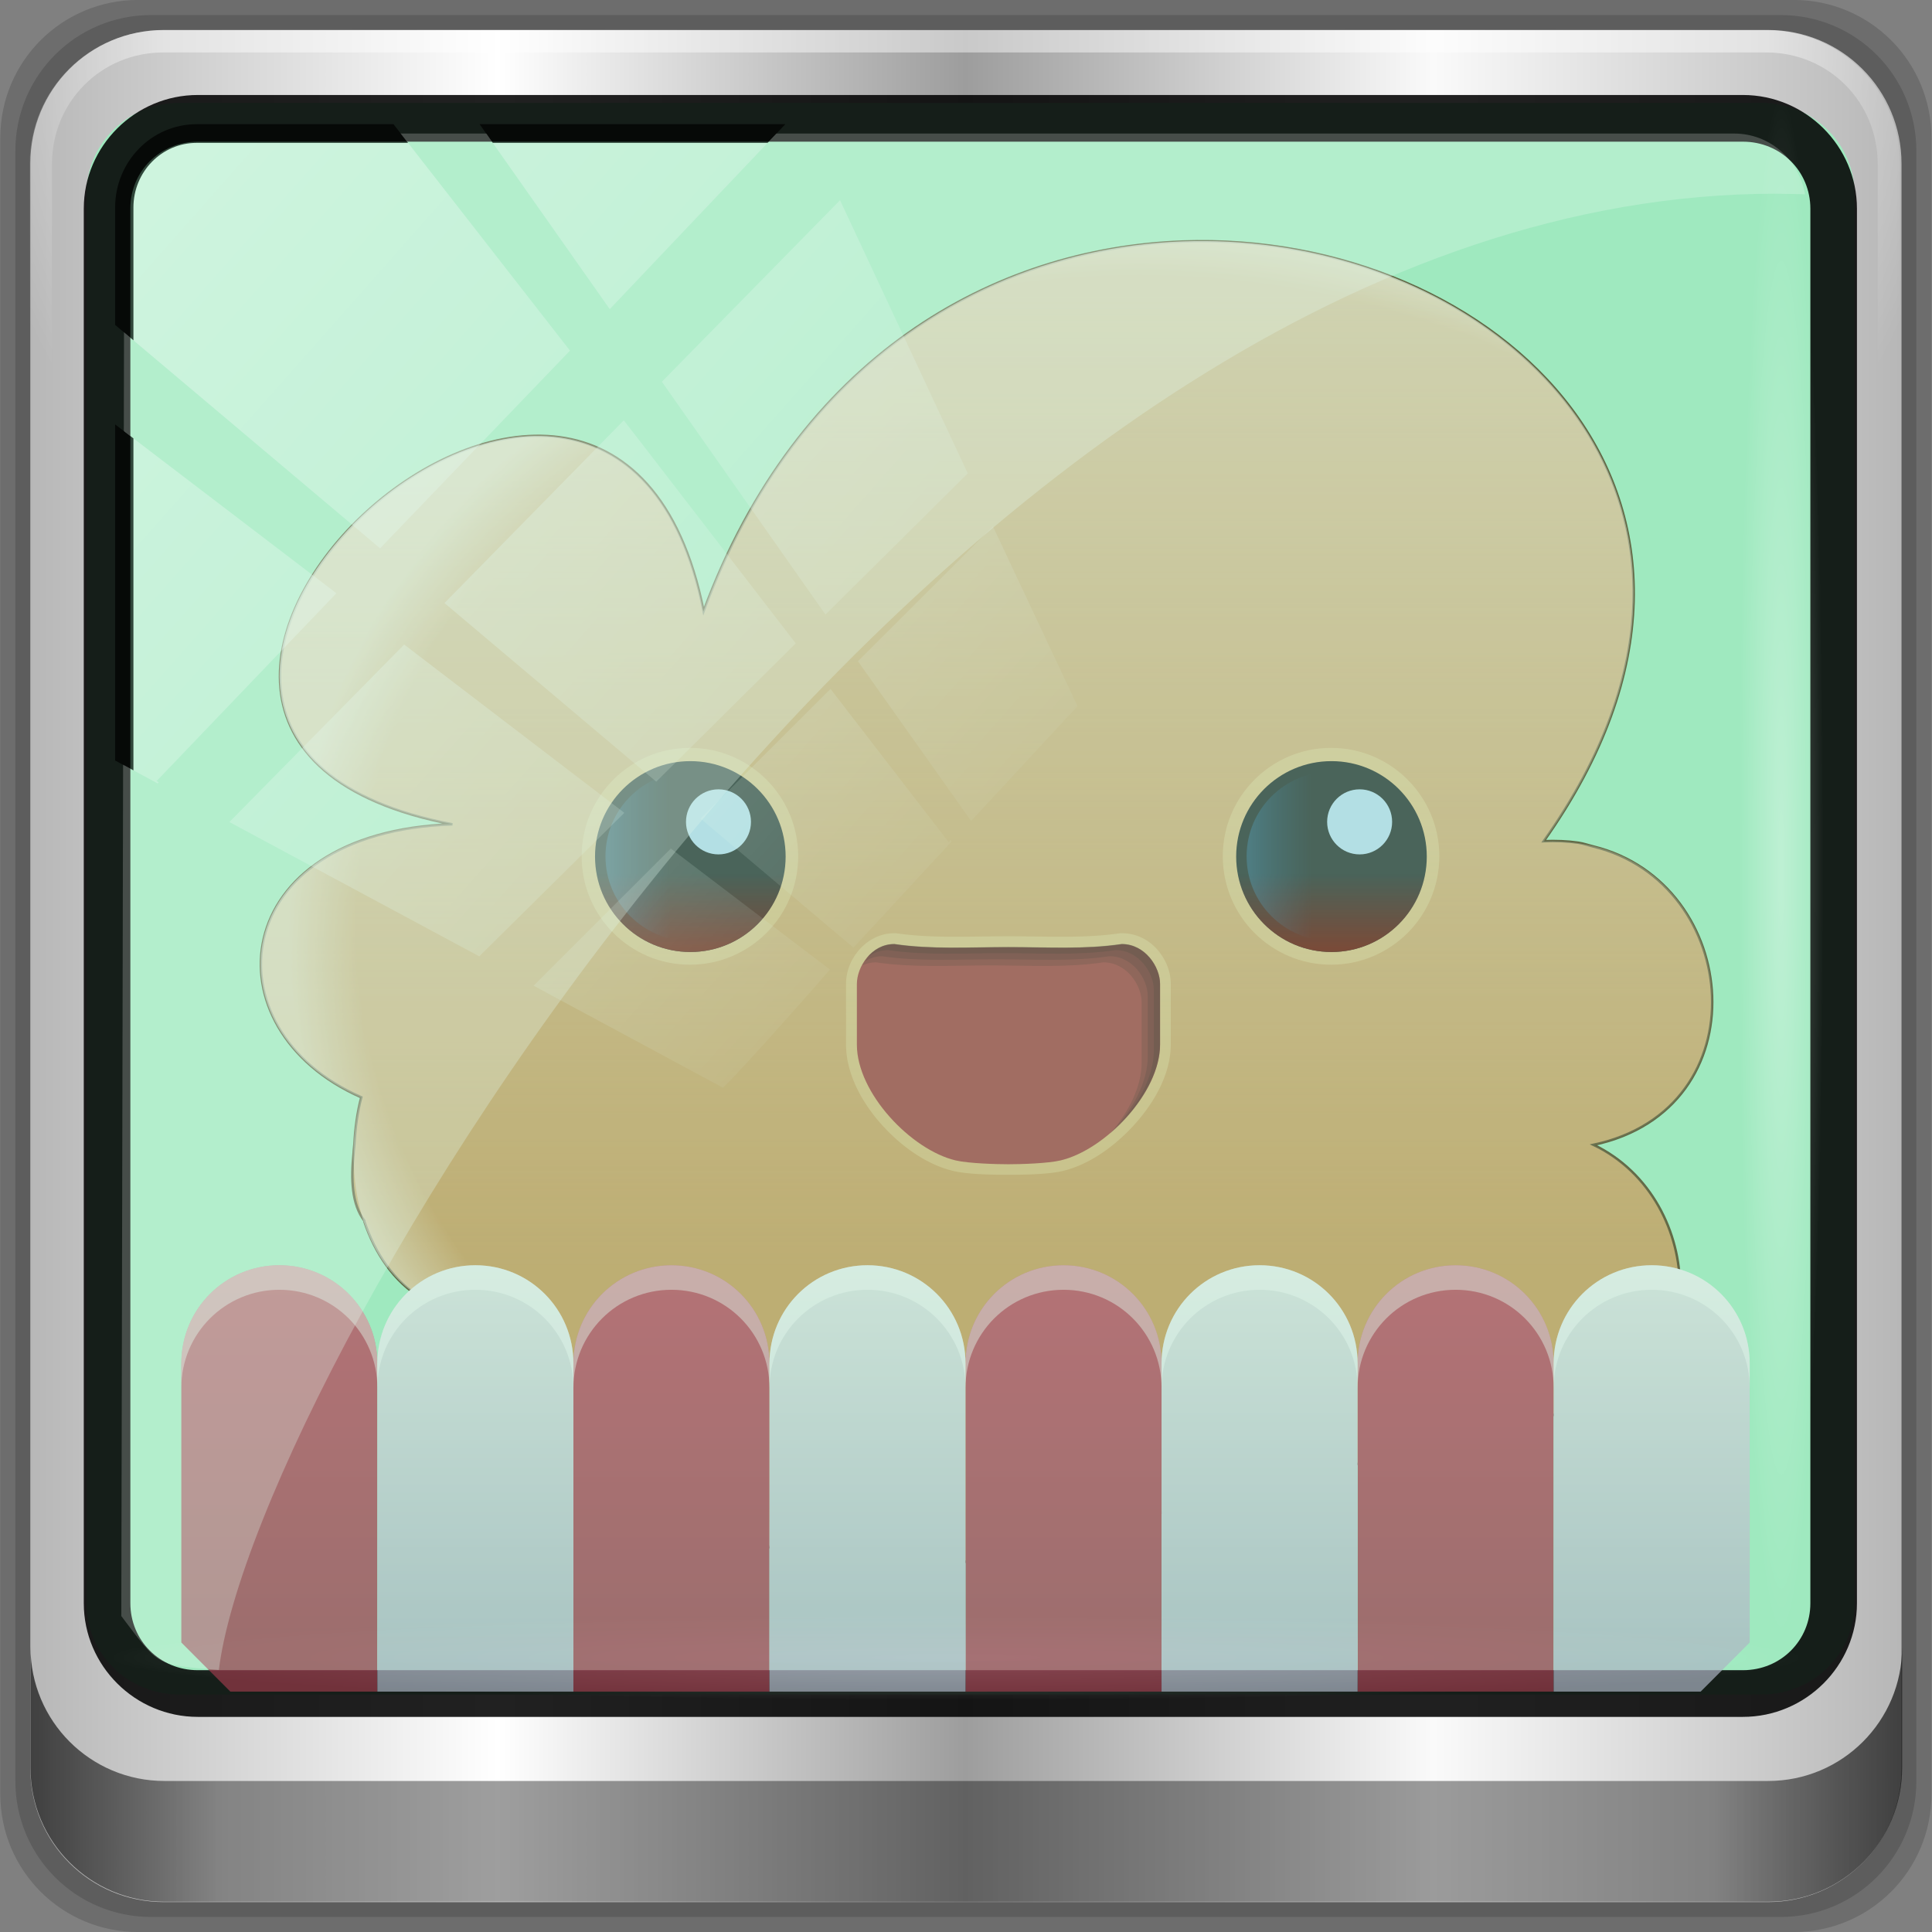<?xml version="1.0" encoding="UTF-8" standalone="no"?>
<!-- Created with Inkscape (http://www.inkscape.org/) -->

<svg
   xmlns:dc="http://purl.org/dc/elements/1.1/"
   xmlns:cc="http://creativecommons.org/ns#"
   xmlns:rdf="http://www.w3.org/1999/02/22-rdf-syntax-ns#"
   xmlns:svg="http://www.w3.org/2000/svg"
   xmlns="http://www.w3.org/2000/svg"
   xmlns:xlink="http://www.w3.org/1999/xlink"
   xmlns:sodipodi="http://sodipodi.sourceforge.net/DTD/sodipodi-0.dtd"
   xmlns:inkscape="http://www.inkscape.org/namespaces/inkscape"
   width="96"
   height="96"
   id="svg13094"
   version="1.1"
   inkscape:version="0.91 r13725"
   sodipodi:docname="popcorntime.svg">
  <rect width="100%" height="100%" fill="#808080" stroke="none"/>
  <sodipodi:namedview
     id="base"
     pagecolor="#f7f8f9"
     bordercolor="#666666"
     borderopacity="1.0"
     inkscape:pageopacity="0"
     inkscape:pageshadow="2"
     inkscape:zoom="3.9999998"
     inkscape:cx="16.179325"
     inkscape:cy="29.421277"
     inkscape:document-units="px"
     inkscape:current-layer="g4186"
     showgrid="true"
     inkscape:snap-bbox="true"
     inkscape:bbox-paths="true"
     inkscape:bbox-nodes="true"
     inkscape:snap-bbox-edge-midpoints="true"
     inkscape:snap-bbox-midpoints="true"
     inkscape:object-paths="true"
     inkscape:snap-intersection-paths="true"
     inkscape:object-nodes="true"
     inkscape:snap-smooth-nodes="true"
     inkscape:snap-midpoints="true"
     inkscape:snap-object-midpoints="true"
     inkscape:snap-center="true"
     showguides="true"
     inkscape:guide-bbox="true"
     inkscape:window-width="1280"
     inkscape:window-height="971"
     inkscape:window-x="0"
     inkscape:window-y="27"
     inkscape:window-maximized="1"
     inkscape:snap-global="false"
     fit-margin-top="0"
     fit-margin-left="0"
     fit-margin-right="0"
     fit-margin-bottom="0"
     showborder="true"
     inkscape:showpageshadow="false"
     inkscape:snap-page="true">
    <inkscape:grid
       type="xygrid"
       id="grid3075"
       empspacing="5"
       visible="true"
       enabled="false"
       snapvisiblegridlinesonly="true"
       originx="1.6362304e-08px"
       originy="18px" />
  </sodipodi:namedview>
  <defs
     id="defs13096">
    <linearGradient
       inkscape:collect="always"
       id="linearGradient4353">
      <stop
         style="stop-color:#ffffff;stop-opacity:0.582"
         offset="0"
         id="stop4355" />
      <stop
         style="stop-color:#ffffff;stop-opacity:0;"
         offset="1"
         id="stop4357" />
    </linearGradient>
    <linearGradient
       id="linearGradient4309">
      <stop
         style="stop-color:#724818;stop-opacity:0.09;"
         offset="0"
         id="stop4311" />
      <stop
         style="stop-color:#be7929;stop-opacity:0;"
         offset="1"
         id="stop4313" />
    </linearGradient>
    <linearGradient
       id="linearGradient4109">
      <stop
         style="stop-color:#f2e5d8;stop-opacity:0.655;"
         offset="0"
         id="stop4111" />
      <stop
         style="stop-color:#f2e4d7;stop-opacity:0;"
         offset="1"
         id="stop4113" />
    </linearGradient>
    <linearGradient
       id="linearGradient4291-9">
      <stop
         style="stop-color:#cd4955;stop-opacity:1;"
         offset="0"
         id="stop4293-6" />
      <stop
         style="stop-color:#782f45;stop-opacity:1;"
         offset="1"
         id="stop4295-8" />
    </linearGradient>
    <radialGradient
       inkscape:collect="always"
       xlink:href="#linearGradient4353"
       id="radialGradient4359"
       cx="37.63"
       cy="24.297"
       fx="37.63"
       fy="24.297"
       r="29.61"
       gradientTransform="matrix(1.066,0,0,0.992,-2.471,0.751)"
       gradientUnits="userSpaceOnUse" />
    <linearGradient
       id="linearGradient3224">
      <stop
         offset="0"
         style="stop-color:#42394b;stop-opacity:1"
         id="stop3226" />
      <stop
         offset="1"
         style="stop-color:#000000;stop-opacity:1"
         id="stop3228" />
    </linearGradient>
    <linearGradient
       id="linearGradient3465">
      <stop
         offset="0"
         style="stop-color:#919191;stop-opacity:1"
         id="stop3467" />
      <stop
         offset="1"
         style="stop-color:#fdfdfd;stop-opacity:1"
         id="stop3469" />
    </linearGradient>
    <linearGradient
       id="linearGradient3187">
      <stop
         offset="0"
         style="stop-color:#b4b4b4;stop-opacity:1"
         id="stop3189" />
      <stop
         offset="1"
         style="stop-color:#e6e6e6;stop-opacity:1"
         id="stop3191" />
    </linearGradient>
    <linearGradient
       gradientTransform="scale(1.006,0.994)"
       gradientUnits="userSpaceOnUse"
       id="ButtonShadow"
       y2="7.017"
       x2="45.448"
       y1="92.54"
       x1="45.448">
      <stop
         offset="0"
         style="stop-color:#000000;stop-opacity:1"
         id="stop3750" />
      <stop
         offset="1"
         style="stop-color:#000000;stop-opacity:0.588"
         id="stop3752" />
    </linearGradient>
    <filter
       id="filter3174"
       color-interpolation-filters="sRGB">
      <feGaussianBlur
         stdDeviation="1.71"
         id="feGaussianBlur3176" />
    </filter>
    <linearGradient
       gradientUnits="userSpaceOnUse"
       xlink:href="#linearGradient4353"
       id="linearGradient3188"
       y2="63.893"
       x2="36.357"
       y1="6"
       x1="36.357" />
    <linearGradient
       gradientUnits="userSpaceOnUse"
       xlink:href="#linearGradient3187"
       id="linearGradient3427"
       y2="5.988"
       x2="48"
       y1="90"
       x1="48" />
    <radialGradient
       gradientTransform="matrix(1.383,-1.0350102e-8,0,1.312,-18.039,-24.219)"
       gradientUnits="userSpaceOnUse"
       xlink:href="#linearGradient3224"
       id="radialGradient3205"
       fy="78.287"
       fx="47.098"
       r="38.957"
       cy="78.287"
       cx="47.098" />
    <linearGradient
       gradientTransform="matrix(1.029,0,0,1.029,-1.412,-1.412)"
       gradientUnits="userSpaceOnUse"
       xlink:href="#linearGradient3465"
       id="linearGradient3279"
       y2="83.295"
       x2="43.179"
       y1="13"
       x1="43.179" />
    <radialGradient
       gradientTransform="matrix(1.157,0,0,0.996,-7.551,0.197)"
       gradientUnits="userSpaceOnUse"
       xlink:href="#linearGradient4353"
       id="radialGradient2874"
       fy="90.172"
       fx="48"
       r="42"
       cy="90.172"
       cx="48" />
    <clipPath
       id="clipPath3613">
      <rect
         style="fill:#ffffff;fill-opacity:1;fill-rule:nonzero;stroke:none"
         id="rect3615"
         y="6"
         x="6"
         ry="6"
         rx="6"
         height="84"
         width="84" />
    </clipPath>
    <filter
       id="filter3794"
       color-interpolation-filters="sRGB"
       height="1.384"
       width="1.384"
       y="-0.192"
       x="-0.192">
      <feGaussianBlur
         stdDeviation="5.28"
         id="feGaussianBlur3796" />
    </filter>
    <linearGradient
       gradientUnits="userSpaceOnUse"
       xlink:href="#linearGradient4353"
       id="linearGradient2908"
       y2="138.661"
       x2="48"
       y1="20.221"
       x1="48" />
    <linearGradient
       gradientTransform="matrix(1.006,0,0,0.994,100,0)"
       gradientUnits="userSpaceOnUse"
       id="ButtonShadow-0"
       y2="7.017"
       x2="45.448"
       y1="92.54"
       x1="45.448">
      <stop
         offset="0"
         style="stop-color:#000000;stop-opacity:1"
         id="stop3750-8" />
      <stop
         offset="1"
         style="stop-color:#000000;stop-opacity:0.588"
         id="stop3752-5" />
    </linearGradient>
    <linearGradient
       gradientTransform="matrix(1.024,0,0,1.012,-1.143,-98.071)"
       gradientUnits="userSpaceOnUse"
       xlink:href="#ButtonShadow-0"
       id="linearGradient3780"
       y2="90.239"
       x2="32.251"
       y1="6.132"
       x1="32.251" />
    <linearGradient
       gradientTransform="translate(0,-97)"
       gradientUnits="userSpaceOnUse"
       xlink:href="#ButtonShadow-0"
       id="linearGradient3721"
       y2="90.239"
       x2="32.251"
       y1="6.132"
       x1="32.251" />
    <filter
       id="filter3174-7"
       color-interpolation-filters="sRGB">
      <feGaussianBlur
         stdDeviation="1.71"
         id="feGaussianBlur3176-8" />
    </filter>
    <clipPath
       id="clipPath3613-5">
      <rect
         style="fill:#ffffff;fill-opacity:1;fill-rule:nonzero;stroke:none"
         id="rect3615-7"
         y="6"
         x="6"
         ry="6"
         rx="6"
         height="84"
         width="84" />
    </clipPath>
    <linearGradient
       gradientUnits="userSpaceOnUse"
       xlink:href="#linearGradient4353"
       id="linearGradient2885"
       y2="138.661"
       x2="48"
       y1="20.221"
       x1="48" />
    <radialGradient
       gradientTransform="matrix(1.715,6.6254866e-8,-4.2857144e-8,1.109,-134.302,-5.082)"
       gradientUnits="userSpaceOnUse"
       xlink:href="#linearGradient4353"
       id="radialGradient2977"
       fy="41.752"
       fx="48"
       r="42"
       cy="41.752"
       cx="48" />
    <radialGradient
       gradientTransform="matrix(1.157,0,0,0.996,-7.551,0.197)"
       gradientUnits="userSpaceOnUse"
       xlink:href="#linearGradient4353"
       id="radialGradient2855-1"
       fy="90.172"
       fx="48"
       r="42"
       cy="90.172"
       cx="48" />
    <linearGradient
       gradientUnits="userSpaceOnUse"
       xlink:href="#linearGradient4353"
       id="linearGradient3188-9"
       y2="63.893"
       x2="36.357"
       y1="6"
       x1="36.357" />
    <filter
       id="filter4123"
       color-interpolation-filters="sRGB"
       height="1.288"
       width="1.288"
       y="-0.144"
       x="-0.144">
      <feGaussianBlur
         stdDeviation="3.96"
         id="feGaussianBlur4125" />
    </filter>
    <radialGradient
       gradientTransform="matrix(1.09,0,0,0.84,-21.739,-5.488)"
       gradientUnits="userSpaceOnUse"
       xlink:href="#linearGradient4353"
       id="radialGradient5232-9"
       fy="61.949"
       fx="63.98"
       r="58.02"
       cy="61.949"
       cx="63.98" />
    <linearGradient
       gradientUnits="userSpaceOnUse"
       xlink:href="#linearGradient3700-5-1-1"
       id="linearGradient3345"
       y2="5.988"
       x2="48"
       y1="90"
       x1="48" />
    <linearGradient
       id="linearGradient3543">
      <stop
         offset="0"
         style="stop-color:#ffffff;stop-opacity:1"
         id="stop3545" />
      <stop
         offset="0.306"
         style="stop-color:#ffffff;stop-opacity:1"
         id="stop3555" />
      <stop
         offset="0.519"
         style="stop-color:#ffffff;stop-opacity:0.641"
         id="stop3551" />
      <stop
         offset="1"
         style="stop-color:#ffffff;stop-opacity:0"
         id="stop3547" />
    </linearGradient>
    <radialGradient
       gradientUnits="userSpaceOnUse"
       xlink:href="#linearGradient3543"
       id="radialGradient3443"
       fy="67.125"
       fx="74.375"
       r="3.125"
       cy="67.125"
       cx="74.375" />
    <radialGradient
       gradientUnits="userSpaceOnUse"
       xlink:href="#linearGradient3543"
       id="radialGradient3445"
       fy="67.125"
       fx="74.375"
       r="3.125"
       cy="67.125"
       cx="74.375" />
    <radialGradient
       gradientUnits="userSpaceOnUse"
       xlink:href="#linearGradient3543"
       id="radialGradient3447"
       fy="67.125"
       fx="74.375"
       r="3.125"
       cy="67.125"
       cx="74.375" />
    <radialGradient
       gradientUnits="userSpaceOnUse"
       xlink:href="#linearGradient3543"
       id="radialGradient3449"
       fy="67.125"
       fx="74.375"
       r="3.125"
       cy="67.125"
       cx="74.375" />
    <radialGradient
       gradientUnits="userSpaceOnUse"
       xlink:href="#linearGradient3543"
       id="radialGradient3451"
       fy="67.125"
       fx="74.375"
       r="3.125"
       cy="67.125"
       cx="74.375" />
    <radialGradient
       gradientUnits="userSpaceOnUse"
       xlink:href="#linearGradient3543"
       id="radialGradient3216"
       fy="67.125"
       fx="74.375"
       r="3.125"
       cy="67.125"
       cx="74.375" />
    <radialGradient
       gradientTransform="matrix(0.468,-0.529,1.795,1.582,-112.038,-37.345)"
       gradientUnits="userSpaceOnUse"
       xlink:href="#linearGradient4353"
       id="radialGradient4246"
       fy="70.608"
       fx="49.234"
       r="25.484"
       cy="70.608"
       cx="49.234" />
    <radialGradient
       gradientTransform="matrix(1.095,0,0,0.331,-21.845,32.793)"
       gradientUnits="userSpaceOnUse"
       xlink:href="#linearGradient4353"
       id="radialGradient4248"
       fy="2.217"
       fx="63.875"
       r="58.375"
       cy="2.217"
       cx="63.875" />
    <radialGradient
       gradientTransform="matrix(2.259,-0.068,0.008,0.264,-105.957,38.862)"
       gradientUnits="userSpaceOnUse"
       xlink:href="#linearGradient4353"
       id="radialGradient4250"
       fy="75.974"
       fx="69.75"
       r="58.5"
       cy="75.974"
       cx="69.75" />
    <radialGradient
       gradientTransform="matrix(1.454,0,0,0.926,-45.08,-12.601)"
       gradientUnits="userSpaceOnUse"
       xlink:href="#linearGradient4353"
       id="radialGradient4252"
       fy="68.449"
       fx="64.23"
       r="43.77"
       cy="68.449"
       cx="64.23" />
    <radialGradient
       gradientUnits="userSpaceOnUse"
       xlink:href="#linearGradient3543"
       id="radialGradient3354"
       fy="67.125"
       fx="74.375"
       r="3.125"
       cy="67.125"
       cx="74.375" />
    <linearGradient
       spreadMethod="reflect"
       gradientTransform="matrix(1.5,0,0,1.5,-24,4)"
       gradientUnits="userSpaceOnUse"
       xlink:href="#linearGradient3956"
       id="linearGradient3954"
       y2="41"
       x2="60"
       y1="41"
       x1="48" />
    <linearGradient
       id="linearGradient3956">
      <stop
         offset="0"
         style="stop-color:#e6c94c;stop-opacity:1"
         id="stop3958" />
      <stop
         offset="0.578"
         style="stop-color:#e7ce5f;stop-opacity:1"
         id="stop3966" />
      <stop
         offset="0.833"
         style="stop-color:#f0de93;stop-opacity:1"
         id="stop3960" />
      <stop
         offset="0.917"
         style="stop-color:#d0b64c;stop-opacity:1"
         id="stop3962" />
      <stop
         offset="1"
         style="stop-color:#907d2e;stop-opacity:1"
         id="stop3964" />
    </linearGradient>
    <linearGradient
       spreadMethod="reflect"
       gradientTransform="matrix(1.5,0,0,1.5,-24,-5)"
       gradientUnits="userSpaceOnUse"
       xlink:href="#linearGradient3956"
       id="linearGradient3945"
       y2="41"
       x2="60"
       y1="41"
       x1="48" />
    <linearGradient
       spreadMethod="reflect"
       gradientTransform="matrix(1.5,0,0,1.5,-24,-14)"
       gradientUnits="userSpaceOnUse"
       xlink:href="#linearGradient3956"
       id="linearGradient3933"
       y2="41"
       x2="60"
       y1="41"
       x1="48" />
    <linearGradient
       gradientTransform="matrix(1.5,0,0,1.5,-24,-14)"
       gradientUnits="userSpaceOnUse"
       xlink:href="#linearGradient4033"
       id="linearGradient4039"
       y2="23.479"
       x2="48.758"
       y1="37.282"
       x1="56.728" />
    <linearGradient
       id="linearGradient4033">
      <stop
         offset="0"
         style="stop-color:#000000;stop-opacity:1"
         id="stop4035" />
      <stop
         offset="1"
         style="stop-color:#000000;stop-opacity:0"
         id="stop4037" />
    </linearGradient>
    <linearGradient
       gradientTransform="matrix(1.5,0,0,1.5,-24,-14)"
       gradientUnits="userSpaceOnUse"
       xlink:href="#linearGradient4033"
       id="linearGradient4011"
       y2="24.975"
       x2="47.23"
       y1="35.984"
       x1="39.031" />
    <linearGradient
       spreadMethod="reflect"
       gradientTransform="matrix(1.5,0,0,1.5,-24,-14)"
       gradientUnits="userSpaceOnUse"
       xlink:href="#linearGradient3977"
       id="linearGradient3983"
       y2="36"
       x2="56.969"
       y1="36"
       x1="48" />
    <linearGradient
       id="linearGradient3977">
      <stop
         offset="0"
         style="stop-color:#cbcbcb;stop-opacity:1"
         id="stop3979" />
      <stop
         offset="1"
         style="stop-color:#efefef;stop-opacity:1"
         id="stop3981" />
    </linearGradient>
    <linearGradient
       id="linearGradient3700-5-1-1">
      <stop
         offset="0"
         style="stop-color:#285178;stop-opacity:1"
         id="stop3702-0-2-7" />
      <stop
         offset="1"
         style="stop-color:#4f759a;stop-opacity:1"
         id="stop3704-4-9-2" />
    </linearGradient>
    <radialGradient
       inkscape:collect="always"
       xlink:href="#linearGradient4353"
       id="radialGradient5753"
       cx="71.727"
       cy="68.182"
       fx="71.727"
       fy="68.182"
       r="2.717"
       gradientTransform="matrix(1,0,0,0.766,0,15.971)"
       gradientUnits="userSpaceOnUse" />
    <radialGradient
       inkscape:collect="always"
       xlink:href="#linearGradient4033"
       id="radialGradient5745"
       cx="71.727"
       cy="68.182"
       fx="71.727"
       fy="68.182"
       r="2.273"
       gradientTransform="matrix(1,0,0,0.72,0,19.091)"
       gradientUnits="userSpaceOnUse" />
    <clipPath
       clipPathUnits="userSpaceOnUse"
       id="clipPath4156-4">
      <path
         style="opacity:0.6;fill:#ffffff;fill-opacity:1;stroke:none"
         d="m 27.046,-55.695 -14.214,13.321 0.061,0 15.653,21.771 10.231,-10.546 C 38.562,-32.302 27.468,-54.819 27.046,-55.695 z M 9.647,-39.383 -5.241,-25.321 15.988,-7.806 26.372,-18.383 9.647,-39.383 z m 31.491,12.951 -9.741,9.714 8.945,12.458 7.781,-7.555 -6.984,-14.617 z m -49.84,4.379 -13.754,12.982 26.283,13.846 0.061,-0.062 -0.123,-0.062 L 13.599,-5.401 -8.702,-22.053 z m 38.015,7.401 -9.803,9.775 11.579,9.559 7.628,-7.401 -8.669,-11.009 -0.735,-0.925 z m 20.187,5.674 -7.383,7.216 6.188,8.542 5.82,-6.137 -4.626,-9.621 z m -32.195,6.322 -9.557,9.498 13.662,7.185 7.934,-7.678 -12.039,-9.004 z m 23.312,2.374 -7.107,6.938 8.363,6.907 5.361,-5.674 -0.061,-0.092 -0.092,0.123 -6.464,-8.203 z m -8.73,8.542 -7.505,7.339 10.354,5.458 c 1.397,-1.321 5.675,-6.123 5.851,-6.322 L 31.886,8.26 z"
         id="path4158-0"
         inkscape:connector-curvature="0" />
    </clipPath>
    <linearGradient
       inkscape:collect="always"
       xlink:href="#linearGradient4353"
       id="linearGradient4446"
       gradientUnits="userSpaceOnUse"
       x1="2.771"
       y1="-28.642"
       x2="50.528"
       y2="14.514" />
    <linearGradient
       id="linearGradient4564">
      <stop
         offset="0"
         style="stop-color:#ffdf39;stop-opacity:1"
         id="stop4566" />
      <stop
         offset="1"
         style="stop-color:#eb9c00;stop-opacity:0"
         id="stop4568" />
    </linearGradient>
    <linearGradient
       inkscape:collect="always"
       xlink:href="#linearGradient4564"
       id="linearGradient4444"
       gradientUnits="userSpaceOnUse"
       gradientTransform="matrix(0.5,0,0,1,46,0)"
       x1="33"
       y1="68"
       x2="33"
       y2="61" />
    <linearGradient
       inkscape:collect="always"
       xlink:href="#linearGradient4564"
       id="linearGradient4442"
       gradientUnits="userSpaceOnUse"
       gradientTransform="matrix(0.5,0,0,1,42,0)"
       x1="33"
       y1="68"
       x2="33"
       y2="61" />
    <linearGradient
       inkscape:collect="always"
       xlink:href="#linearGradient4564"
       id="linearGradient4440"
       gradientUnits="userSpaceOnUse"
       gradientTransform="matrix(0.5,0,0,1,38,0)"
       x1="33"
       y1="68"
       x2="33"
       y2="61" />
    <linearGradient
       inkscape:collect="always"
       xlink:href="#linearGradient4564"
       id="linearGradient4438"
       gradientUnits="userSpaceOnUse"
       gradientTransform="matrix(0.5,0,0,1,34,0)"
       x1="33"
       y1="68"
       x2="33"
       y2="61" />
    <linearGradient
       inkscape:collect="always"
       xlink:href="#linearGradient4564"
       id="linearGradient4436"
       gradientUnits="userSpaceOnUse"
       gradientTransform="matrix(0.5,0,0,1,30,0)"
       x1="33"
       y1="68"
       x2="33"
       y2="61" />
    <linearGradient
       inkscape:collect="always"
       xlink:href="#linearGradient4564"
       id="linearGradient4434"
       gradientUnits="userSpaceOnUse"
       gradientTransform="matrix(0.5,0,0,1,26,0)"
       x1="33"
       y1="68"
       x2="33"
       y2="61" />
    <linearGradient
       inkscape:collect="always"
       xlink:href="#linearGradient4564"
       id="linearGradient4432"
       gradientUnits="userSpaceOnUse"
       gradientTransform="matrix(0.5,0,0,1,22,0)"
       x1="33"
       y1="68"
       x2="33"
       y2="61" />
    <linearGradient
       inkscape:collect="always"
       xlink:href="#linearGradient4564"
       id="linearGradient4430"
       gradientUnits="userSpaceOnUse"
       gradientTransform="matrix(0.5,0,0,1,18,0)"
       x1="33"
       y1="68"
       x2="33"
       y2="61" />
    <radialGradient
       inkscape:collect="always"
       xlink:href="#linearGradient4353"
       id="radialGradient4428"
       gradientUnits="userSpaceOnUse"
       gradientTransform="matrix(1.188,0,0,0.562,-9,27)"
       cx="48"
       cy="70"
       fx="48"
       fy="70"
       r="16" />
    <linearGradient
       inkscape:collect="always"
       xlink:href="#linearGradient4353"
       id="linearGradient4426"
       gradientUnits="userSpaceOnUse"
       x1="48"
       y1="72"
       x2="48"
       y2="24" />
    <linearGradient
       id="linearGradient4176">
      <stop
         offset="0"
         style="stop-color:#000000;stop-opacity:1"
         id="stop4178" />
      <stop
         offset="1"
         style="stop-color:#393939;stop-opacity:1"
         id="stop4180" />
    </linearGradient>
    <linearGradient
       inkscape:collect="always"
       xlink:href="#linearGradient4176"
       id="linearGradient4424"
       gradientUnits="userSpaceOnUse"
       x1="48"
       y1="24"
       x2="48"
       y2="72" />
    <linearGradient
       inkscape:collect="always"
       xlink:href="#linearGradient4353"
       id="linearGradient4422"
       gradientUnits="userSpaceOnUse"
       x1="53"
       y1="74"
       x2="53"
       y2="32.988" />
    <radialGradient
       inkscape:collect="always"
       xlink:href="#linearGradient4353"
       id="radialGradient4420"
       gradientUnits="userSpaceOnUse"
       gradientTransform="matrix(0.91,0,0,0.05,-11.185,-58.258)"
       cx="13.948"
       cy="44.893"
       fx="13.948"
       fy="44.893"
       r="43.199" />
    <radialGradient
       inkscape:collect="always"
       xlink:href="#linearGradient4353"
       id="radialGradient4418"
       gradientUnits="userSpaceOnUse"
       gradientTransform="matrix(1,0,0,0.05,0,39.432)"
       cx="13.948"
       cy="44.893"
       fx="13.948"
       fy="44.893"
       r="43.199" />
    <linearGradient
       id="linearGradient3832-0-6-1-1">
      <stop
         style="stop-color:#000000;stop-opacity:1;"
         offset="0"
         id="stop3834-6-3-7-1" />
      <stop
         id="stop3872-2-4"
         offset="0.1"
         style="stop-color:#000000;stop-opacity:0.588;" />
      <stop
         style="stop-color:#000000;stop-opacity:0.588;"
         offset="0.9"
         id="stop3844-6-2-7-6" />
      <stop
         style="stop-color:#000000;stop-opacity:1;"
         offset="1"
         id="stop3836-5-0-2-9" />
    </linearGradient>
    <linearGradient
       inkscape:collect="always"
       xlink:href="#linearGradient3832-0-6-1-1"
       id="linearGradient4416"
       gradientUnits="userSpaceOnUse"
       x1="1.5"
       y1="88.172"
       x2="94.5"
       y2="88.172" />
    <linearGradient
       id="linearGradient4091-0-3-0-7">
      <stop
         style="stop-color:#ffffff;stop-opacity:1;"
         offset="0"
         id="stop4093-3-6-4-2" />
      <stop
         id="stop4099-6-1-8-3"
         offset="0.8"
         style="stop-color:#ffffff;stop-opacity:1;" />
      <stop
         style="stop-color:#ffffff;stop-opacity:0;"
         offset="1"
         id="stop4095-1-0-7-9" />
    </linearGradient>
    <radialGradient
       inkscape:collect="always"
       xlink:href="#linearGradient4091-0-3-0-7"
       id="radialGradient4414"
       gradientUnits="userSpaceOnUse"
       gradientTransform="matrix(-1.072,0,0,-0.875,199.464,-19.126)"
       cx="48"
       cy="-27"
       fx="48"
       fy="-27"
       r="42" />
    <radialGradient
       inkscape:collect="always"
       xlink:href="#linearGradient4353"
       id="radialGradient4412"
       gradientUnits="userSpaceOnUse"
       gradientTransform="matrix(0,1.621,-2.038,0,132.972,-208.868)"
       cx="158"
       cy="6.213"
       fx="158"
       fy="6.213"
       r="41" />
    <linearGradient
       id="linearGradient4156">
      <stop
         offset="0"
         style="stop-color:#c6c6c6;stop-opacity:1"
         id="stop4158" />
      <stop
         offset="1"
         style="stop-color:#e7e7e7;stop-opacity:1"
         id="stop4160" />
    </linearGradient>
    <linearGradient
       id="linearGradient6139-0">
      <stop
         id="stop6141-2"
         offset="0"
         style="stop-color:#b7b7b7;stop-opacity:1;" />
      <stop
         style="stop-color:#ffffff;stop-opacity:1;"
         offset="0.25"
         id="stop6151-0" />
      <stop
         style="stop-color:#9d9d9d;stop-opacity:1;"
         offset="0.5"
         id="stop6147-1" />
      <stop
         id="stop6149-4"
         offset="0.75"
         style="stop-color:#fafafa;stop-opacity:1;" />
      <stop
         id="stop6143-4"
         offset="1"
         style="stop-color:#b7b7b7;stop-opacity:1;" />
    </linearGradient>
    <linearGradient
       inkscape:collect="always"
       xlink:href="#linearGradient6139-0"
       id="linearGradient4408"
       gradientUnits="userSpaceOnUse"
       gradientTransform="matrix(1.135,0,0,1.134,-40.037,-46.788)"
       x1="6"
       y1="47"
       x2="90"
       y2="47" />
    <linearGradient
       inkscape:collect="always"
       xlink:href="#linearGradient4109"
       id="linearGradient4339"
       gradientUnits="userSpaceOnUse"
       x1="13.875"
       y1="6.831"
       x2="13.875"
       y2="46.733"
       gradientTransform="translate(0,32)" />
    <radialGradient
       inkscape:collect="always"
       xlink:href="#linearGradient4341"
       id="radialGradient4347"
       cx="38.31"
       cy="33.033"
       fx="38.31"
       fy="33.033"
       r="29.62"
       gradientTransform="matrix(1.161,-0.032,0.027,0.965,-6.591,33.975)"
       gradientUnits="userSpaceOnUse" />
    <linearGradient
       inkscape:collect="always"
       id="linearGradient4341">
      <stop
         style="stop-color:#ffffff;stop-opacity:0"
         offset="0"
         id="stop4343" />
      <stop
         id="stop4349"
         offset="0.92"
         style="stop-color:#ffffff;stop-opacity:0" />
      <stop
         style="stop-color:#ffffff;stop-opacity:0.416"
         offset="1"
         id="stop4345" />
    </linearGradient>
    <linearGradient
       inkscape:collect="always"
       xlink:href="#linearGradient4117"
       id="linearGradient4190"
       gradientUnits="userSpaceOnUse"
       x1="4"
       y1="63.877"
       x2="4"
       y2="46.62"
       gradientTransform="translate(0,32)" />
    <linearGradient
       inkscape:collect="always"
       id="linearGradient4117">
      <stop
         style="stop-color:#983a4a;stop-opacity:1;"
         offset="0"
         id="stop4119" />
      <stop
         style="stop-color:#be4157;stop-opacity:1"
         offset="1"
         id="stop4121" />
    </linearGradient>
    <linearGradient
       inkscape:collect="always"
       xlink:href="#linearGradient4180"
       id="linearGradient4194"
       gradientUnits="userSpaceOnUse"
       x1="12"
       y1="64.125"
       x2="12"
       y2="46.623"
       gradientTransform="translate(0,32)" />
    <linearGradient
       inkscape:collect="always"
       id="linearGradient4180">
      <stop
         style="stop-color:#a9b1c1;stop-opacity:1"
         offset="0"
         id="stop4182" />
      <stop
         style="stop-color:#dfe1e2;stop-opacity:1"
         offset="1"
         id="stop4184" />
    </linearGradient>
    <linearGradient
       inkscape:collect="always"
       xlink:href="#linearGradient3963"
       id="linearGradient4018"
       gradientUnits="userSpaceOnUse"
       x1="46.757"
       y1="33.683"
       x2="46.757"
       y2="30.666" />
    <linearGradient
       inkscape:collect="always"
       id="linearGradient3963">
      <stop
         style="stop-color:#690900;stop-opacity:1;"
         offset="0"
         id="stop3965" />
      <stop
         style="stop-color:#690900;stop-opacity:0"
         offset="1"
         id="stop3967" />
    </linearGradient>
    <linearGradient
       inkscape:collect="always"
       xlink:href="#linearGradient3981"
       id="linearGradient4020"
       gradientUnits="userSpaceOnUse"
       x1="43.222"
       y1="29.705"
       x2="46.052"
       y2="29.705" />
    <linearGradient
       inkscape:collect="always"
       id="linearGradient3981">
      <stop
         style="stop-color:#3b98dc;stop-opacity:0.32"
         offset="0"
         id="stop3983" />
      <stop
         style="stop-color:#2074b1;stop-opacity:0"
         offset="1"
         id="stop3985" />
    </linearGradient>
    <linearGradient
       inkscape:collect="always"
       xlink:href="#linearGradient3963"
       id="linearGradient4423"
       gradientUnits="userSpaceOnUse"
       x1="46.757"
       y1="33.683"
       x2="46.757"
       y2="30.666" />
    <linearGradient
       inkscape:collect="always"
       xlink:href="#linearGradient3981"
       id="linearGradient4425"
       gradientUnits="userSpaceOnUse"
       x1="43.222"
       y1="29.705"
       x2="46.052"
       y2="29.705" />
  </defs>
  <g
     id="g3043"
     inkscape:export-filename="folder.png"
     inkscape:export-xdpi="90"
     inkscape:export-ydpi="90"
     transform="translate(-0.625,32.082)" />
  <g
     id="scalable"
     transform="matrix(1.039,0,0,1.039,1214.722,1910.812)"
     inkscape:label="#g3701"
     style="fill:#ffffff" />
  <g
     id="g4160">
    <g
       style="display:none"
       id="layer2">
      <rect
         style="opacity:0.9;fill:url(#ButtonShadow);fill-opacity:1;fill-rule:nonzero;stroke:none;filter:url(#filter3174)"
         id="rect3745"
         y="7"
         x="5"
         ry="6"
         rx="6"
         height="85"
         width="86" />
    </g>
    <g
       id="layer3">
      <g
         id="layer1"
         inkscape:label="Layer 1"
         transform="translate(2.4186279e-7,32)">
        <g
           transform="matrix(1.003,0,0,1.005,33.489,9.473)"
           id="g4377">
          <path
             inkscape:connector-curvature="0"
             id="path3288"
             d="m 55.463,-41.269 -82.003,0 c -3.786,0 -6.834,3.043 -6.834,6.823 l 0,81.88 c 0,3.78 3.048,6.823 6.834,6.823 l 82.003,0 c 3.786,0 6.834,-3.043 6.834,-6.823 l 0,-81.88 c 0,-3.78 -3.048,-6.823 -6.834,-6.823 z"
             style="display:inline;opacity:0.15;fill:#000000;fill-opacity:1;fill-rule:nonzero;stroke:none" />
          <path
             style="display:inline;opacity:0.15;fill:#000000;fill-opacity:1;fill-rule:nonzero;stroke:none"
             d="m 54.822,-40.522 -80.722,0 c -3.727,0 -6.727,2.996 -6.727,6.717 l 0,80.6 c 0,3.721 3,6.717 6.727,6.717 l 80.722,0 c 3.727,0 6.727,-2.996 6.727,-6.717 l 0,-80.6 c 0,-3.721 -3,-6.717 -6.727,-6.717 z"
             id="path4085"
             inkscape:connector-curvature="0" />
          <path
             inkscape:connector-curvature="0"
             id="rect4251-1"
             d="m 55.334,-41.119 -81.747,0 c -3.774,0 -6.812,3.034 -6.812,6.802 l 0,81.624 c 0,3.768 3.038,6.802 6.812,6.802 l 81.747,0 c 3.774,0 6.812,-3.034 6.812,-6.802 l 0,-81.624 c 0,-3.768 -3.038,-6.802 -6.812,-6.802 z"
             style="display:inline;fill:url(#linearGradient4408);fill-opacity:1;fill-rule:nonzero;stroke:none"
             transform="matrix(0.972,0,0,0.972,0.408,0.183)" />
          <path
             id="path4970"
             d="m -25.62,-37.409 80.627,0 c 2.627,0 4.743,2.063 4.743,4.626 l 0,71.706 c 0,2.563 -2.115,4.626 -4.743,4.626 l -80.627,0 c -2.627,0 -4.743,-2.063 -4.743,-4.626 l 0,-71.706 c 0,-2.563 2.115,-4.626 4.743,-4.626 z"
             style="color:#000000;display:inline;overflow:visible;visibility:visible;fill:#9fe9bf;fill-opacity:1;fill-rule:nonzero;stroke:none;stroke-width:2;marker:none;enable-background:accumulate"
             inkscape:connector-curvature="0"
             sodipodi:nodetypes="sssssssss"
             transform="matrix(0.972,0,0,0.972,0.408,0.183)" />
          <g
             transform="matrix(1.103,0,0,1.102,-148.834,-44.734)"
             id="g3272">
            <path
               style="display:inline;opacity:0.45;fill:url(#radialGradient4414);fill-opacity:1;fill-rule:nonzero;stroke:none"
               d="m 112,4.5 c -3.324,0 -6,2.676 -6,6 l 0,15 1,0 0,-15 c 0,-2.787 2.213,-5 5,-5 l 72,0 c 2.787,0 5,2.213 5,5 l 0,15 1,0 0,-15 c 0,-3.324 -2.676,-6 -6,-6 l -72,0 z"
               id="path4236-5"
               inkscape:connector-curvature="0" />
          </g>
          <path
             style="color:#000000;font-style:normal;font-variant:normal;font-weight:normal;font-stretch:normal;font-size:medium;line-height:normal;font-family:Sans;-inkscape-font-specification:Sans;text-indent:0;text-align:start;text-decoration:none;text-decoration-line:none;letter-spacing:normal;word-spacing:normal;text-transform:none;direction:ltr;block-progression:tb;writing-mode:lr-tb;baseline-shift:baseline;text-anchor:start;display:inline;overflow:visible;visibility:visible;fill:#000000;fill-opacity:0.871;stroke:none;stroke-width:2.376;marker:none;enable-background:accumulate"
             d="m -24.688,-37.812 c -3.196,0 -5.812,2.6 -5.812,5.781 l 0,70.938 c 0,3.181 2.616,5.781 5.812,5.781 l 78.75,0 c 3.196,0 5.812,-2.6 5.812,-5.781 l 0,-70.938 c 0,-3.181 -2.616,-5.781 -5.812,-5.781 l -78.75,0 z m 0,2.375 78.75,0 c 1.936,0 3.438,1.516 3.438,3.406 l 0,70.938 c 0,1.891 -1.501,3.406 -3.438,3.406 l -78.75,0 c -1.936,0 -3.438,-1.516 -3.438,-3.406 l 0,-70.938 c 0,-1.891 1.501,-3.406 3.438,-3.406 z"
             id="path4989"
             inkscape:connector-curvature="0"
             transform="matrix(0.972,0,0,0.972,0.408,0.183)" />
          <path
             transform="matrix(0.997,0,0,0.995,-33.374,-41.269)"
             id="path4118"
             d="m 1.5,81.844 0,6 C 1.5,91.524 4.476,94.5 8.156,94.5 l 79.688,0 C 91.524,94.5 94.5,91.524 94.5,87.844 l 0,-6 C 94.5,85.524 91.524,88.5 87.844,88.5 l -79.688,0 C 4.476,88.5 1.5,85.524 1.5,81.844 Z"
             style="display:inline;opacity:0.65;fill:url(#linearGradient4416);fill-opacity:1;fill-rule:nonzero;stroke:none"
             inkscape:connector-curvature="0" />
          <rect
             ry="4.352"
             rx="0"
             y="39.517"
             x="-29.251"
             height="4.352"
             width="86.398"
             id="rect4131"
             style="opacity:0.55;fill:url(#radialGradient4418);fill-opacity:1;stroke:none"
             transform="matrix(0.972,0,0,0.972,0.408,0.183)" />
          <rect
             transform="matrix(0,0.972,-0.972,0,0.408,0.183)"
             style="opacity:0.55;fill:url(#radialGradient4420);fill-opacity:1;stroke:none"
             id="rect4141"
             width="78.588"
             height="4.358"
             x="-37.791"
             y="-58.173"
             rx="0"
             ry="4.358" />
          <g
             transform="matrix(0.906,0,0,0.924,-27.685,-5.651)"
             id="g4324"
             style="opacity:0.7">
            <g
               id="g4212"
               transform="matrix(1.34,0,0,1.313,3.619,-74.078)">
              <g
                 id="g4186">
                <path
                   id="path4351"
                   d="m 40.844,36.906 c -7.675,0.284 -15.686,4.677 -19.531,15.062 -3.768,-18.806 -29.416,5.041 -10.25,8.688 -9.235,0.304 -10.037,8.349 -3.719,11.125 -0.159,0.596 -0.247,1.252 -0.281,1.906 -0.006,0.114 -0.029,0.229 -0.031,0.344 -0.114,1.108 -0.075,2.107 0.438,2.781 0.005,0.007 -0.006,0.024 0,0.031 0.428,1.28 1.187,2.441 2.375,3.156 l 16.844,12.031 30.594,-7.625 c 5.164,-0.864 5.036,-8.438 0.344,-10.688 6.854,-1.455 6.047,-10.669 0,-12.156 -0.209,-0.051 -0.404,-0.124 -0.625,-0.156 -0.442,-0.064 -0.916,-0.082 -1.406,-0.062 9.888,-13.928 -1.959,-24.91 -14.75,-24.438 z"
                   style="color:#000000;display:inline;overflow:visible;visibility:visible;fill:#cb9553;fill-opacity:1;stroke:#483211;stroke-width:0.1;marker:none;enable-background:accumulate;stroke-opacity:1"
                   inkscape:connector-curvature="0" />
                <path
                   style="color:#000000;display:inline;overflow:visible;visibility:visible;fill:url(#linearGradient4339);fill-opacity:1;stroke:none;stroke-width:0.1;marker:none;enable-background:accumulate"
                   d="M 9.839,79.99 C 7.132,78.361 6.588,74.581 7.336,71.782 1.018,69.006 1.813,60.948 11.049,60.645 -8.118,56.998 17.534,33.176 21.302,51.983 c 10.255,-27.693 50.115,-12.915 34.295,9.369 7.843,-0.312 9.596,10.769 2.033,12.374 4.693,2.249 4.811,9.831 -0.354,10.695 l -30.582,7.601 z"
                   id="path4337"
                   inkscape:connector-curvature="0"
                   sodipodi:nodetypes="ccccccccc" />
                <path
                   sodipodi:nodetypes="ccccccccc"
                   inkscape:connector-curvature="0"
                   id="path4275"
                   d="M 9.839,79.99 C 7.132,78.361 6.588,74.581 7.336,71.782 1.018,69.006 1.813,60.948 11.049,60.645 -8.118,56.998 17.534,33.176 21.302,51.983 c 10.255,-27.693 50.115,-12.915 34.295,9.369 7.843,-0.312 9.596,10.769 2.033,12.374 4.693,2.249 4.811,9.831 -0.354,10.695 l -30.582,7.601 z"
                   style="color:#000000;display:inline;overflow:visible;visibility:visible;fill:url(#radialGradient4347);fill-opacity:1;stroke:none;stroke-width:0.1;marker:none;enable-background:accumulate" />
                <path
                   id="path4188"
                   d="m 4,78.625 c -2.216,0 -4,1.784 -4,4 L 0,94 2,96 8,96 8,82.625 c 0,-2.216 -1.784,-4 -4,-4 z m 16,0 c -2.216,0 -4,1.784 -4,4 L 16,96 l 8,0 0,-13.375 c 0,-2.216 -1.784,-4 -4,-4 z m 16,0 c -2.216,0 -4,1.784 -4,4 L 32,96 l 8,0 0,-13.375 c 0,-2.216 -1.784,-4 -4,-4 z m 16,0 c -2.216,0 -4,1.784 -4,4 L 48,96 l 8,0 0,-13.375 c 0,-2.216 -1.784,-4 -4,-4 z"
                   style="color:#000000;display:inline;overflow:visible;visibility:visible;fill:url(#linearGradient4190);fill-opacity:1;fill-rule:nonzero;stroke:none;stroke-width:77.511;marker:none;enable-background:accumulate"
                   inkscape:connector-curvature="0" />
                <path
                   id="path4192"
                   d="m 12,78.625 c -2.216,0 -4,1.784 -4,4 L 8,96 l 8,0 0,-13.375 c 0,-2.216 -1.784,-4 -4,-4 z m 16,0 c -2.216,0 -4,1.784 -4,4 L 24,96 l 8,0 0,-13.375 c 0,-2.216 -1.784,-4 -4,-4 z m 16,0 c -2.216,0 -4,1.784 -4,4 L 40,96 l 8,0 0,-13.375 c 0,-2.216 -1.784,-4 -4,-4 z m 16,0 c -2.216,0 -4,1.784 -4,4 L 56,96 l 6,0 2,-2 0,-11.375 c 0,-2.216 -1.784,-4 -4,-4 z"
                   style="color:#000000;display:inline;overflow:visible;visibility:visible;fill:url(#linearGradient4194);fill-opacity:1;fill-rule:nonzero;stroke:none;stroke-width:77.511;marker:none;enable-background:accumulate"
                   inkscape:connector-curvature="0" />
                <g
                   id="g4006"
                   transform="translate(0,32)">
                  <circle
                     style="color:#000000;display:inline;overflow:visible;visibility:visible;fill:#fffac3;fill-opacity:0.273;stroke:none;stroke-width:0.1;marker:none;enable-background:accumulate"
                     id="path4008"
                     transform="matrix(1.136,0,0,1.136,-6.4,-4.087)"
                     cx="46.934"
                     cy="29.97"
                     r="3.889" />
                  <circle
                     id="path4010"
                     style="color:#000000;display:inline;overflow:visible;visibility:visible;fill:#262c2f;fill-opacity:1;stroke:none;stroke-width:0.1;marker:none;enable-background:accumulate"
                     cx="46.934"
                     cy="29.97"
                     r="3.889" />
                  <circle
                     id="path4012"
                     style="color:#000000;display:inline;overflow:visible;visibility:visible;fill:url(#linearGradient4423);fill-opacity:1;stroke:none;stroke-width:0.1;marker:none;enable-background:accumulate"
                     cx="46.934"
                     cy="29.97"
                     r="3.889" />
                  <circle
                     transform="matrix(0.886,0,0,0.886,5.333,3.406)"
                     id="path4014"
                     style="color:#000000;display:inline;overflow:visible;visibility:visible;fill:url(#linearGradient4425);fill-opacity:1;stroke:none;stroke-width:0.1;marker:none;enable-background:accumulate"
                     cx="46.934"
                     cy="29.97"
                     r="3.889" />
                  <circle
                     style="color:#000000;display:inline;overflow:visible;visibility:visible;fill:#bcdcf3;fill-opacity:1;stroke:none;stroke-width:0.1;marker:none;enable-background:accumulate"
                     id="path4016"
                     cx="48.083"
                     cy="28.556"
                     r="1.326" />
                </g>
                <g
                   id="g3999"
                   transform="translate(-26.163,32)">
                  <circle
                     transform="matrix(1.136,0,0,1.136,-6.4,-4.087)"
                     id="path3957"
                     style="color:#000000;display:inline;overflow:visible;visibility:visible;fill:#fffac3;fill-opacity:0.273;stroke:none;stroke-width:0.1;marker:none;enable-background:accumulate"
                     cx="46.934"
                     cy="29.97"
                     r="3.889" />
                  <circle
                     style="color:#000000;display:inline;overflow:visible;visibility:visible;fill:#262c2f;fill-opacity:1;stroke:none;stroke-width:0.1;marker:none;enable-background:accumulate"
                     id="path3961"
                     cx="46.934"
                     cy="29.97"
                     r="3.889" />
                  <circle
                     style="color:#000000;display:inline;overflow:visible;visibility:visible;fill:url(#linearGradient4018);fill-opacity:1;stroke:none;stroke-width:0.1;marker:none;enable-background:accumulate"
                     id="path3971"
                     cx="46.934"
                     cy="29.97"
                     r="3.889" />
                  <circle
                     style="color:#000000;display:inline;overflow:visible;visibility:visible;fill:url(#linearGradient4020);fill-opacity:1;stroke:none;stroke-width:0.1;marker:none;enable-background:accumulate"
                     id="path3989"
                     transform="matrix(0.886,0,0,0.886,5.333,3.406)"
                     cx="46.934"
                     cy="29.97"
                     r="3.889" />
                  <circle
                     id="path3959"
                     style="color:#000000;display:inline;overflow:visible;visibility:visible;fill:#bcdcf3;fill-opacity:1;stroke:none;stroke-width:0.1;marker:none;enable-background:accumulate"
                     cx="48.083"
                     cy="28.556"
                     r="1.326" />
                </g>
                <g
                   id="g4084"
                   transform="translate(0,32)">
                  <path
                     id="path4071"
                     d="m 29.094,33.094 c -0.621,0 -1.137,0.318 -1.469,0.719 -0.332,0.401 -0.5,0.871 -0.5,1.344 l 0,2.469 c 0,1.156 0.606,2.314 1.438,3.25 0.832,0.936 1.896,1.662 2.938,1.906 0.65,0.153 1.739,0.156 2.25,0.156 0.511,0 1.573,-0.004 2.219,-0.156 1.041,-0.245 2.098,-0.971 2.938,-1.906 0.84,-0.935 1.469,-2.091 1.469,-3.25 l 0,-2.469 c 0,-0.479 -0.192,-0.976 -0.531,-1.375 -0.34,-0.399 -0.848,-0.688 -1.469,-0.688 a 0.448,0.448 0 0 0 -0.062,0 c -1.468,0.216 -2.94,0.125 -4.562,0.125 -1.623,0 -3.127,0.091 -4.594,-0.125 a 0.448,0.448 0 0 0 -0.062,0 z"
                     style="color:#000000;display:inline;overflow:visible;visibility:visible;fill:#fffac3;fill-opacity:0.273;fill-rule:nonzero;stroke:none;stroke-width:0.1;marker:none;enable-background:accumulate"
                     inkscape:connector-curvature="0" />
                  <path
                     inkscape:connector-curvature="0"
                     id="path4069"
                     d="m 29.098,33.54 c -0.95,0 -1.531,0.928 -1.531,1.625 l 0,2.469 c 0,1.978 2.222,4.293 4.031,4.719 0.527,0.124 1.665,0.156 2.156,0.156 0.492,0 1.598,-0.032 2.125,-0.156 1.81,-0.425 4.062,-2.741 4.062,-4.719 l 0,-2.469 c 0,-0.697 -0.612,-1.625 -1.562,-1.625 -1.528,0.225 -3.021,0.125 -4.625,0.125 -1.604,0 -3.128,0.1 -4.656,-0.125 z"
                     style="color:#000000;display:inline;overflow:visible;visibility:visible;fill:#a3393a;fill-opacity:1;fill-rule:nonzero;stroke:none;stroke-width:0.1;marker:none;enable-background:accumulate" />
                  <path
                     inkscape:connector-curvature="0"
                     id="path4036"
                     d="m 29.094,33.531 c -0.475,0 -0.861,0.243 -1.125,0.562 0.236,-0.186 0.534,-0.312 0.875,-0.312 1.528,0.225 3.052,0.125 4.656,0.125 1.604,0 3.097,0.1 4.625,-0.125 0.95,0 1.562,0.928 1.562,1.625 l 0,2.469 c 0,0.989 -0.554,2.058 -1.344,2.938 0.914,-0.922 1.594,-2.1 1.594,-3.188 l 0,-2.469 c 0,-0.697 -0.612,-1.625 -1.562,-1.625 -1.528,0.225 -3.021,0.125 -4.625,0.125 -1.604,0 -3.128,0.1 -4.656,-0.125 z"
                     style="color:#000000;display:inline;overflow:visible;visibility:visible;fill:#000000;fill-opacity:0.163;fill-rule:nonzero;stroke:none;stroke-width:0.1;marker:none;enable-background:accumulate" />
                  <path
                     inkscape:connector-curvature="0"
                     id="path4031"
                     d="m 29.094,33.531 c -0.549,0 -0.957,0.323 -1.219,0.719 0.209,-0.129 0.442,-0.219 0.719,-0.219 1.528,0.225 3.052,0.125 4.656,0.125 1.604,0 3.097,0.1 4.625,-0.125 0.95,0 1.562,0.928 1.562,1.625 l 0,2.469 c 0,0.989 -0.554,2.058 -1.344,2.938 1.04,-0.949 1.844,-2.251 1.844,-3.438 l 0,-2.469 c 0,-0.697 -0.612,-1.625 -1.562,-1.625 -1.528,0.225 -3.021,0.125 -4.625,0.125 -1.604,0 -3.128,0.1 -4.656,-0.125 z"
                     style="color:#000000;display:inline;overflow:visible;visibility:visible;fill:#000000;fill-opacity:0.163;fill-rule:nonzero;stroke:none;stroke-width:0.1;marker:none;enable-background:accumulate" />
                  <path
                     inkscape:connector-curvature="0"
                     id="path4028"
                     d="m 29.094,33.531 c -0.621,0 -1.066,0.406 -1.312,0.875 0.172,-0.078 0.353,-0.125 0.562,-0.125 1.528,0.225 3.052,0.125 4.656,0.125 1.604,0 3.097,0.1 4.625,-0.125 0.95,0 1.562,0.928 1.562,1.625 l 0,2.469 c 0,0.964 -0.523,2.008 -1.281,2.875 1.133,-0.958 2.031,-2.364 2.031,-3.625 l 0,-2.469 c 0,-0.697 -0.612,-1.625 -1.562,-1.625 -1.528,0.225 -3.021,0.125 -4.625,0.125 -1.604,0 -3.128,0.1 -4.656,-0.125 z"
                     style="color:#000000;display:inline;overflow:visible;visibility:visible;fill:#000000;fill-opacity:0.163;fill-rule:nonzero;stroke:none;stroke-width:0.1;marker:none;enable-background:accumulate" />
                </g>
                <path
                   style="color:#000000;display:inline;overflow:visible;visibility:visible;fill:#ffffff;fill-opacity:0.442;fill-rule:nonzero;stroke:none;stroke-width:77.511;marker:none;enable-background:accumulate"
                   d="m 4,78.625 c -2.216,0 -4,1.784 -4,4 l 0,1 c 0,-2.216 1.784,-4 4,-4 2.216,0 4,1.784 4,4 0,-2.216 1.784,-4 4,-4 2.216,0 4,1.784 4,4 0,-2.216 1.784,-4 4,-4 2.216,0 4,1.784 4,4 0,-2.216 1.784,-4 4,-4 2.216,0 4,1.784 4,4 0,-2.216 1.784,-4 4,-4 2.216,0 4,1.784 4,4 0,-2.216 1.784,-4 4,-4 2.216,0 4,1.784 4,4 0,-2.216 1.784,-4 4,-4 2.216,0 4,1.784 4,4 0,-2.216 1.784,-4 4,-4 2.216,0 4,1.784 4,4 l 0,-1 c 0,-2.216 -1.784,-4 -4,-4 -2.216,0 -4,1.784 -4,4 0,-2.216 -1.784,-4 -4,-4 -2.216,0 -4,1.784 -4,4 0,-2.216 -1.784,-4 -4,-4 -2.216,0 -4,1.784 -4,4 0,-2.216 -1.784,-4 -4,-4 -2.216,0 -4,1.784 -4,4 0,-2.216 -1.784,-4 -4,-4 -2.216,0 -4,1.784 -4,4 0,-2.216 -1.784,-4 -4,-4 -2.216,0 -4,1.784 -4,4 0,-2.216 -1.784,-4 -4,-4 -2.216,0 -4,1.784 -4,4 0,-2.216 -1.784,-4 -4,-4 z"
                   id="path4188-2"
                   inkscape:connector-curvature="0" />
                <path
                   inkscape:connector-curvature="0"
                   style="color:#000000;display:inline;overflow:visible;visibility:visible;fill:url(#linearGradient4190);fill-opacity:1;fill-rule:nonzero;stroke:none;stroke-width:77.511;marker:none;enable-background:accumulate"
                   d="m 4,78.625 c -2.216,0 -4,1.784 -4,4 L 0,94 2,96 8,96 8,82.625 c 0,-2.216 -1.784,-4 -4,-4 z m 16,0 c -2.216,0 -4,1.784 -4,4 L 16,96 l 8,0 0,-13.375 c 0,-2.216 -1.784,-4 -4,-4 z m 16,0 c -2.216,0 -4,1.784 -4,4 L 32,96 l 8,0 0,-13.375 c 0,-2.216 -1.784,-4 -4,-4 z m 16,0 c -2.216,0 -4,1.784 -4,4 L 48,96 l 8,0 0,-13.375 c 0,-2.216 -1.784,-4 -4,-4 z"
                   id="path4429" />
              </g>
            </g>
            <path
               inkscape:connector-curvature="0"
               id="rect4190"
               d="m 4.469,-31.4 c -2.192,0 -3.964,1.777 -3.969,3.969 l -0.163,75.359 c 2.105,2.716 1.831,2.597 5.335,2.886 1.984,-16.008 40.139,-78.994 85.14,-78.994 0.537,0 1.059,0.021 1.594,0.031 -0.333,-1.851 -1.926,-3.25 -3.875,-3.25 z"
               style="opacity:0.3;fill:#ffffff;fill-opacity:1;stroke:none"
               sodipodi:nodetypes="ssccscss" />
            <rect
               clip-path="url(#clipPath4156-4)"
               ry="3.957"
               rx="3.957"
               y="-30"
               x="2"
               height="92"
               width="92"
               id="rect4146"
               style="opacity:1;fill:url(#linearGradient4446);fill-opacity:1;stroke:#000000;stroke-width:1;stroke-miterlimit:4;stroke-dasharray:none;stroke-opacity:1"
               transform="translate(-1.5,-1.4)" />
          </g>
        </g>
      </g>
    </g>
  </g>
</svg>
